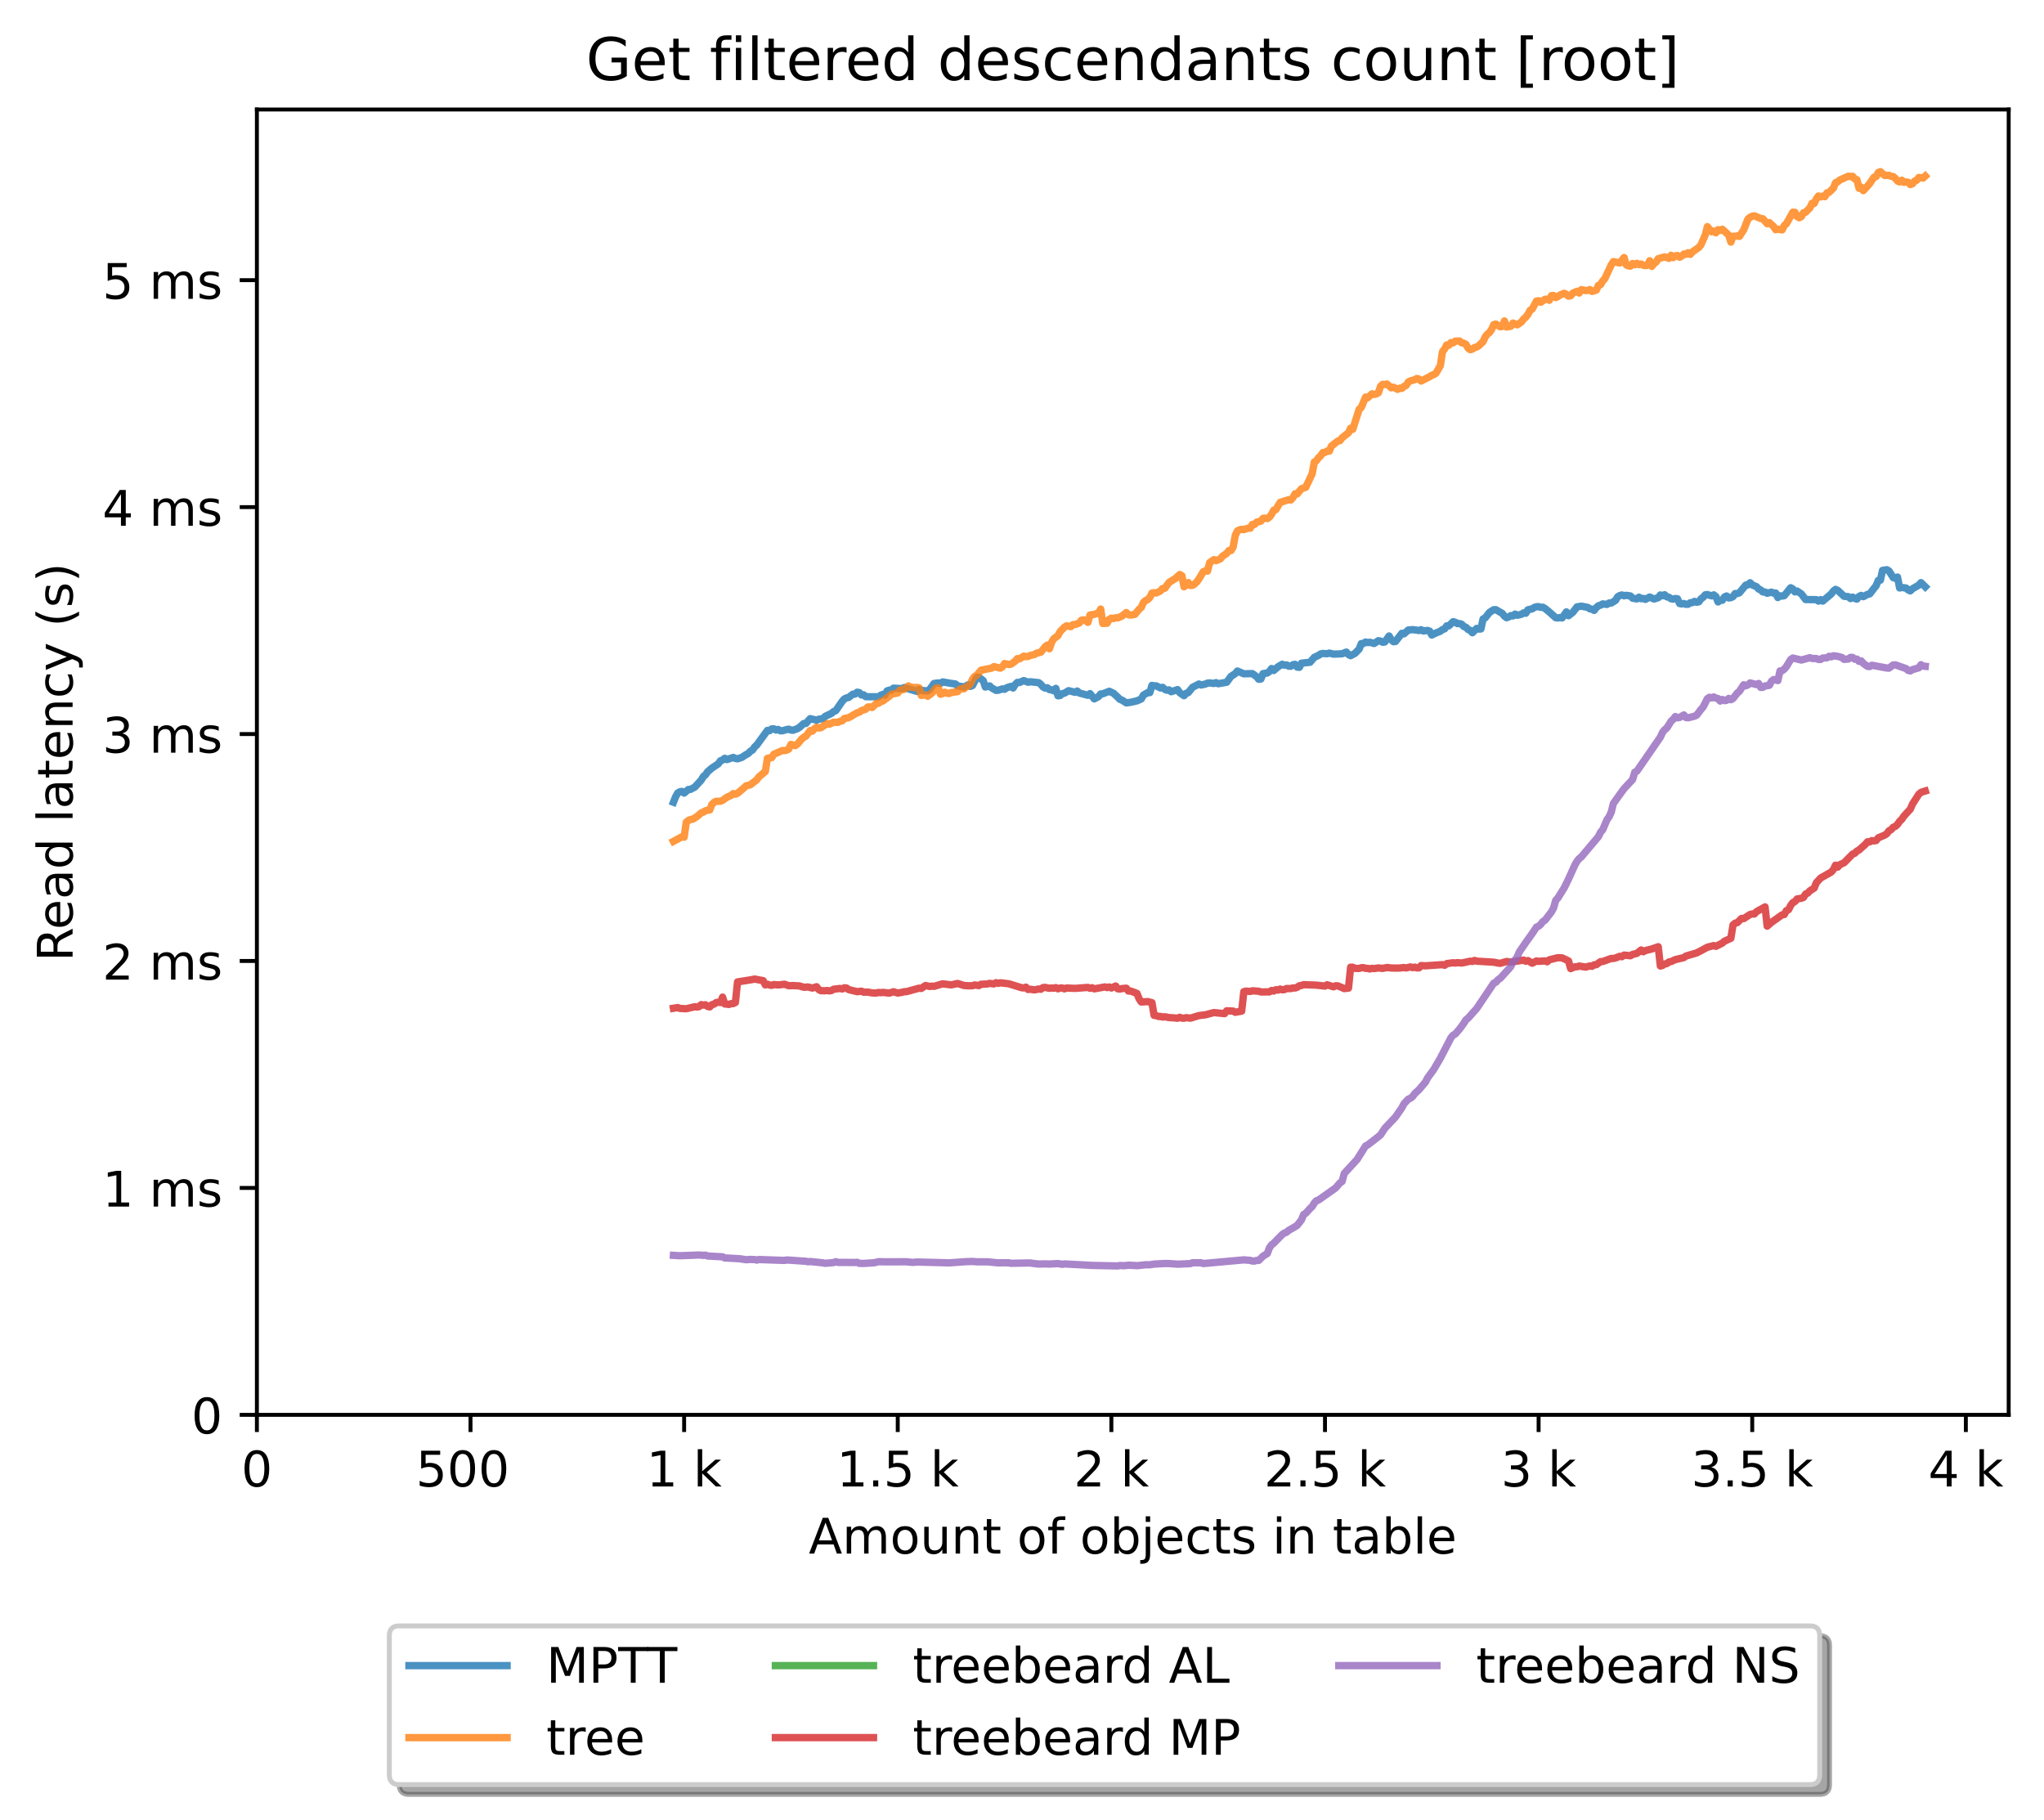 <?xml version="1.0" encoding="utf-8" standalone="no"?>
<!DOCTYPE svg PUBLIC "-//W3C//DTD SVG 1.1//EN"
  "http://www.w3.org/Graphics/SVG/1.1/DTD/svg11.dtd">
<!-- Created with matplotlib (https://matplotlib.org/) -->
<svg height="371.002pt" version="1.1" viewBox="0 0 416.689 371.002" width="416.689pt" xmlns="http://www.w3.org/2000/svg" xmlns:xlink="http://www.w3.org/1999/xlink">
 <defs>
  <style type="text/css">*{stroke-linecap:butt;stroke-linejoin:round;}</style>
 </defs>
 <g id="figure_1">
  <g id="patch_1">
   <path d="M 0 371.002 
L 416.689 371.002 
L 416.689 0 
L 0 0 
z
" style="fill:#ffffff;"/>
  </g>
  <g id="axes_1">
   <g id="patch_2">
    <path d="M 52.369 288.43 
L 409.489 288.43 
L 409.489 22.318 
L 52.369 22.318 
z
" style="fill:#ffffff;"/>
   </g>
   <g id="matplotlib.axis_1">
    <g id="xtick_1">
     <g id="line2d_1">
      <defs>
       <path d="M 0 0 
L 0 3.5 
" id="m8cc08264d5" style="stroke:#000000;stroke-width:0.8;"/>
      </defs>
      <g>
       <use style="stroke:#000000;stroke-width:0.8;" x="52.369" xlink:href="#m8cc08264d5" y="288.43"/>
      </g>
     </g>
     <g id="text_1">
      <!-- 0 -->
      <g transform="translate(49.188 303.029)scale(0.1 -0.1)">
       <defs>
        <path d="M 31.781 66.406 
Q 24.172 66.406 20.328 58.906 
Q 16.5 51.422 16.5 36.375 
Q 16.5 21.391 20.328 13.891 
Q 24.172 6.391 31.781 6.391 
Q 39.453 6.391 43.281 13.891 
Q 47.125 21.391 47.125 36.375 
Q 47.125 51.422 43.281 58.906 
Q 39.453 66.406 31.781 66.406 
z
M 31.781 74.219 
Q 44.047 74.219 50.516 64.516 
Q 56.984 54.828 56.984 36.375 
Q 56.984 17.969 50.516 8.266 
Q 44.047 -1.422 31.781 -1.422 
Q 19.531 -1.422 13.062 8.266 
Q 6.594 17.969 6.594 36.375 
Q 6.594 54.828 13.062 64.516 
Q 19.531 74.219 31.781 74.219 
z
" id="DejaVuSans-48"/>
       </defs>
       <use xlink:href="#DejaVuSans-48"/>
      </g>
     </g>
    </g>
    <g id="xtick_2">
     <g id="line2d_2">
      <g>
       <use style="stroke:#000000;stroke-width:0.8;" x="95.917" xlink:href="#m8cc08264d5" y="288.43"/>
      </g>
     </g>
     <g id="text_2">
      <!-- 500  -->
      <g transform="translate(84.785 303.029)scale(0.1 -0.1)">
       <defs>
        <path d="M 10.797 72.906 
L 49.516 72.906 
L 49.516 64.594 
L 19.828 64.594 
L 19.828 46.734 
Q 21.969 47.469 24.109 47.828 
Q 26.266 48.188 28.422 48.188 
Q 40.625 48.188 47.75 41.5 
Q 54.891 34.812 54.891 23.391 
Q 54.891 11.625 47.562 5.094 
Q 40.234 -1.422 26.906 -1.422 
Q 22.312 -1.422 17.547 -0.641 
Q 12.797 0.141 7.719 1.703 
L 7.719 11.625 
Q 12.109 9.234 16.797 8.062 
Q 21.484 6.891 26.703 6.891 
Q 35.156 6.891 40.078 11.328 
Q 45.016 15.766 45.016 23.391 
Q 45.016 31 40.078 35.438 
Q 35.156 39.891 26.703 39.891 
Q 22.75 39.891 18.812 39.016 
Q 14.891 38.141 10.797 36.281 
z
" id="DejaVuSans-53"/>
        <path id="DejaVuSans-32"/>
       </defs>
       <use xlink:href="#DejaVuSans-53"/>
       <use x="63.623" xlink:href="#DejaVuSans-48"/>
       <use x="127.246" xlink:href="#DejaVuSans-48"/>
       <use x="190.869" xlink:href="#DejaVuSans-32"/>
      </g>
     </g>
    </g>
    <g id="xtick_3">
     <g id="line2d_3">
      <g>
       <use style="stroke:#000000;stroke-width:0.8;" x="139.466" xlink:href="#m8cc08264d5" y="288.43"/>
      </g>
     </g>
     <g id="text_3">
      <!-- 1 k -->
      <g transform="translate(131.8 303.029)scale(0.1 -0.1)">
       <defs>
        <path d="M 12.406 8.297 
L 28.516 8.297 
L 28.516 63.922 
L 10.984 60.406 
L 10.984 69.391 
L 28.422 72.906 
L 38.281 72.906 
L 38.281 8.297 
L 54.391 8.297 
L 54.391 0 
L 12.406 0 
z
" id="DejaVuSans-49"/>
        <path d="M 9.078 75.984 
L 18.109 75.984 
L 18.109 31.109 
L 44.922 54.688 
L 56.391 54.688 
L 27.391 29.109 
L 57.625 0 
L 45.906 0 
L 18.109 26.703 
L 18.109 0 
L 9.078 0 
z
" id="DejaVuSans-107"/>
       </defs>
       <use xlink:href="#DejaVuSans-49"/>
       <use x="63.623" xlink:href="#DejaVuSans-32"/>
       <use x="95.41" xlink:href="#DejaVuSans-107"/>
      </g>
     </g>
    </g>
    <g id="xtick_4">
     <g id="line2d_4">
      <g>
       <use style="stroke:#000000;stroke-width:0.8;" x="183.014" xlink:href="#m8cc08264d5" y="288.43"/>
      </g>
     </g>
     <g id="text_4">
      <!-- 1.5 k -->
      <g transform="translate(170.579 303.029)scale(0.1 -0.1)">
       <defs>
        <path d="M 10.688 12.406 
L 21 12.406 
L 21 0 
L 10.688 0 
z
" id="DejaVuSans-46"/>
       </defs>
       <use xlink:href="#DejaVuSans-49"/>
       <use x="63.623" xlink:href="#DejaVuSans-46"/>
       <use x="95.41" xlink:href="#DejaVuSans-53"/>
       <use x="159.033" xlink:href="#DejaVuSans-32"/>
       <use x="190.82" xlink:href="#DejaVuSans-107"/>
      </g>
     </g>
    </g>
    <g id="xtick_5">
     <g id="line2d_5">
      <g>
       <use style="stroke:#000000;stroke-width:0.8;" x="226.563" xlink:href="#m8cc08264d5" y="288.43"/>
      </g>
     </g>
     <g id="text_5">
      <!-- 2 k -->
      <g transform="translate(218.897 303.029)scale(0.1 -0.1)">
       <defs>
        <path d="M 19.188 8.297 
L 53.609 8.297 
L 53.609 0 
L 7.328 0 
L 7.328 8.297 
Q 12.938 14.109 22.625 23.891 
Q 32.328 33.688 34.812 36.531 
Q 39.547 41.844 41.422 45.531 
Q 43.312 49.219 43.312 52.781 
Q 43.312 58.594 39.234 62.25 
Q 35.156 65.922 28.609 65.922 
Q 23.969 65.922 18.812 64.312 
Q 13.672 62.703 7.812 59.422 
L 7.812 69.391 
Q 13.766 71.781 18.938 73 
Q 24.125 74.219 28.422 74.219 
Q 39.75 74.219 46.484 68.547 
Q 53.219 62.891 53.219 53.422 
Q 53.219 48.922 51.531 44.891 
Q 49.859 40.875 45.406 35.406 
Q 44.188 33.984 37.641 27.219 
Q 31.109 20.453 19.188 8.297 
z
" id="DejaVuSans-50"/>
       </defs>
       <use xlink:href="#DejaVuSans-50"/>
       <use x="63.623" xlink:href="#DejaVuSans-32"/>
       <use x="95.41" xlink:href="#DejaVuSans-107"/>
      </g>
     </g>
    </g>
    <g id="xtick_6">
     <g id="line2d_6">
      <g>
       <use style="stroke:#000000;stroke-width:0.8;" x="270.112" xlink:href="#m8cc08264d5" y="288.43"/>
      </g>
     </g>
     <g id="text_6">
      <!-- 2.5 k -->
      <g transform="translate(257.676 303.029)scale(0.1 -0.1)">
       <use xlink:href="#DejaVuSans-50"/>
       <use x="63.623" xlink:href="#DejaVuSans-46"/>
       <use x="95.41" xlink:href="#DejaVuSans-53"/>
       <use x="159.033" xlink:href="#DejaVuSans-32"/>
       <use x="190.82" xlink:href="#DejaVuSans-107"/>
      </g>
     </g>
    </g>
    <g id="xtick_7">
     <g id="line2d_7">
      <g>
       <use style="stroke:#000000;stroke-width:0.8;" x="313.66" xlink:href="#m8cc08264d5" y="288.43"/>
      </g>
     </g>
     <g id="text_7">
      <!-- 3 k -->
      <g transform="translate(305.995 303.029)scale(0.1 -0.1)">
       <defs>
        <path d="M 40.578 39.312 
Q 47.656 37.797 51.625 33 
Q 55.609 28.219 55.609 21.188 
Q 55.609 10.406 48.188 4.484 
Q 40.766 -1.422 27.094 -1.422 
Q 22.516 -1.422 17.656 -0.516 
Q 12.797 0.391 7.625 2.203 
L 7.625 11.719 
Q 11.719 9.328 16.594 8.109 
Q 21.484 6.891 26.812 6.891 
Q 36.078 6.891 40.938 10.547 
Q 45.797 14.203 45.797 21.188 
Q 45.797 27.641 41.281 31.266 
Q 36.766 34.906 28.719 34.906 
L 20.219 34.906 
L 20.219 43.016 
L 29.109 43.016 
Q 36.375 43.016 40.234 45.922 
Q 44.094 48.828 44.094 54.297 
Q 44.094 59.906 40.109 62.906 
Q 36.141 65.922 28.719 65.922 
Q 24.656 65.922 20.016 65.031 
Q 15.375 64.156 9.812 62.312 
L 9.812 71.094 
Q 15.438 72.656 20.344 73.438 
Q 25.25 74.219 29.594 74.219 
Q 40.828 74.219 47.359 69.109 
Q 53.906 64.016 53.906 55.328 
Q 53.906 49.266 50.438 45.094 
Q 46.969 40.922 40.578 39.312 
z
" id="DejaVuSans-51"/>
       </defs>
       <use xlink:href="#DejaVuSans-51"/>
       <use x="63.623" xlink:href="#DejaVuSans-32"/>
       <use x="95.41" xlink:href="#DejaVuSans-107"/>
      </g>
     </g>
    </g>
    <g id="xtick_8">
     <g id="line2d_8">
      <g>
       <use style="stroke:#000000;stroke-width:0.8;" x="357.209" xlink:href="#m8cc08264d5" y="288.43"/>
      </g>
     </g>
     <g id="text_8">
      <!-- 3.5 k -->
      <g transform="translate(344.773 303.029)scale(0.1 -0.1)">
       <use xlink:href="#DejaVuSans-51"/>
       <use x="63.623" xlink:href="#DejaVuSans-46"/>
       <use x="95.41" xlink:href="#DejaVuSans-53"/>
       <use x="159.033" xlink:href="#DejaVuSans-32"/>
       <use x="190.82" xlink:href="#DejaVuSans-107"/>
      </g>
     </g>
    </g>
    <g id="xtick_9">
     <g id="line2d_9">
      <g>
       <use style="stroke:#000000;stroke-width:0.8;" x="400.757" xlink:href="#m8cc08264d5" y="288.43"/>
      </g>
     </g>
     <g id="text_9">
      <!-- 4 k -->
      <g transform="translate(393.092 303.029)scale(0.1 -0.1)">
       <defs>
        <path d="M 37.797 64.312 
L 12.891 25.391 
L 37.797 25.391 
z
M 35.203 72.906 
L 47.609 72.906 
L 47.609 25.391 
L 58.016 25.391 
L 58.016 17.188 
L 47.609 17.188 
L 47.609 0 
L 37.797 0 
L 37.797 17.188 
L 4.891 17.188 
L 4.891 26.703 
z
" id="DejaVuSans-52"/>
       </defs>
       <use xlink:href="#DejaVuSans-52"/>
       <use x="63.623" xlink:href="#DejaVuSans-32"/>
       <use x="95.41" xlink:href="#DejaVuSans-107"/>
      </g>
     </g>
    </g>
    <g id="text_10">
     <!-- Amount of objects in table -->
     <g transform="translate(164.87 316.707)scale(0.1 -0.1)">
      <defs>
       <path d="M 34.188 63.188 
L 20.797 26.906 
L 47.609 26.906 
z
M 28.609 72.906 
L 39.797 72.906 
L 67.578 0 
L 57.328 0 
L 50.688 18.703 
L 17.828 18.703 
L 11.188 0 
L 0.781 0 
z
" id="DejaVuSans-65"/>
       <path d="M 52 44.188 
Q 55.375 50.25 60.062 53.125 
Q 64.75 56 71.094 56 
Q 79.641 56 84.281 50.016 
Q 88.922 44.047 88.922 33.016 
L 88.922 0 
L 79.891 0 
L 79.891 32.719 
Q 79.891 40.578 77.094 44.375 
Q 74.312 48.188 68.609 48.188 
Q 61.625 48.188 57.562 43.547 
Q 53.516 38.922 53.516 30.906 
L 53.516 0 
L 44.484 0 
L 44.484 32.719 
Q 44.484 40.625 41.703 44.406 
Q 38.922 48.188 33.109 48.188 
Q 26.219 48.188 22.156 43.531 
Q 18.109 38.875 18.109 30.906 
L 18.109 0 
L 9.078 0 
L 9.078 54.688 
L 18.109 54.688 
L 18.109 46.188 
Q 21.188 51.219 25.484 53.609 
Q 29.781 56 35.688 56 
Q 41.656 56 45.828 52.969 
Q 50 49.953 52 44.188 
z
" id="DejaVuSans-109"/>
       <path d="M 30.609 48.391 
Q 23.391 48.391 19.188 42.75 
Q 14.984 37.109 14.984 27.297 
Q 14.984 17.484 19.156 11.844 
Q 23.344 6.203 30.609 6.203 
Q 37.797 6.203 41.984 11.859 
Q 46.188 17.531 46.188 27.297 
Q 46.188 37.016 41.984 42.703 
Q 37.797 48.391 30.609 48.391 
z
M 30.609 56 
Q 42.328 56 49.016 48.375 
Q 55.719 40.766 55.719 27.297 
Q 55.719 13.875 49.016 6.219 
Q 42.328 -1.422 30.609 -1.422 
Q 18.844 -1.422 12.172 6.219 
Q 5.516 13.875 5.516 27.297 
Q 5.516 40.766 12.172 48.375 
Q 18.844 56 30.609 56 
z
" id="DejaVuSans-111"/>
       <path d="M 8.5 21.578 
L 8.5 54.688 
L 17.484 54.688 
L 17.484 21.922 
Q 17.484 14.156 20.5 10.266 
Q 23.531 6.391 29.594 6.391 
Q 36.859 6.391 41.078 11.031 
Q 45.312 15.672 45.312 23.688 
L 45.312 54.688 
L 54.297 54.688 
L 54.297 0 
L 45.312 0 
L 45.312 8.406 
Q 42.047 3.422 37.719 1 
Q 33.406 -1.422 27.688 -1.422 
Q 18.266 -1.422 13.375 4.438 
Q 8.5 10.297 8.5 21.578 
z
M 31.109 56 
z
" id="DejaVuSans-117"/>
       <path d="M 54.891 33.016 
L 54.891 0 
L 45.906 0 
L 45.906 32.719 
Q 45.906 40.484 42.875 44.328 
Q 39.844 48.188 33.797 48.188 
Q 26.516 48.188 22.312 43.547 
Q 18.109 38.922 18.109 30.906 
L 18.109 0 
L 9.078 0 
L 9.078 54.688 
L 18.109 54.688 
L 18.109 46.188 
Q 21.344 51.125 25.703 53.562 
Q 30.078 56 35.797 56 
Q 45.219 56 50.047 50.172 
Q 54.891 44.344 54.891 33.016 
z
" id="DejaVuSans-110"/>
       <path d="M 18.312 70.219 
L 18.312 54.688 
L 36.812 54.688 
L 36.812 47.703 
L 18.312 47.703 
L 18.312 18.016 
Q 18.312 11.328 20.141 9.422 
Q 21.969 7.516 27.594 7.516 
L 36.812 7.516 
L 36.812 0 
L 27.594 0 
Q 17.188 0 13.234 3.875 
Q 9.281 7.766 9.281 18.016 
L 9.281 47.703 
L 2.688 47.703 
L 2.688 54.688 
L 9.281 54.688 
L 9.281 70.219 
z
" id="DejaVuSans-116"/>
       <path d="M 37.109 75.984 
L 37.109 68.5 
L 28.516 68.5 
Q 23.688 68.5 21.797 66.547 
Q 19.922 64.594 19.922 59.516 
L 19.922 54.688 
L 34.719 54.688 
L 34.719 47.703 
L 19.922 47.703 
L 19.922 0 
L 10.891 0 
L 10.891 47.703 
L 2.297 47.703 
L 2.297 54.688 
L 10.891 54.688 
L 10.891 58.5 
Q 10.891 67.625 15.141 71.797 
Q 19.391 75.984 28.609 75.984 
z
" id="DejaVuSans-102"/>
       <path d="M 48.688 27.297 
Q 48.688 37.203 44.609 42.844 
Q 40.531 48.484 33.406 48.484 
Q 26.266 48.484 22.188 42.844 
Q 18.109 37.203 18.109 27.297 
Q 18.109 17.391 22.188 11.75 
Q 26.266 6.109 33.406 6.109 
Q 40.531 6.109 44.609 11.75 
Q 48.688 17.391 48.688 27.297 
z
M 18.109 46.391 
Q 20.953 51.266 25.266 53.625 
Q 29.594 56 35.594 56 
Q 45.562 56 51.781 48.094 
Q 58.016 40.188 58.016 27.297 
Q 58.016 14.406 51.781 6.484 
Q 45.562 -1.422 35.594 -1.422 
Q 29.594 -1.422 25.266 0.953 
Q 20.953 3.328 18.109 8.203 
L 18.109 0 
L 9.078 0 
L 9.078 75.984 
L 18.109 75.984 
z
" id="DejaVuSans-98"/>
       <path d="M 9.422 54.688 
L 18.406 54.688 
L 18.406 -0.984 
Q 18.406 -11.422 14.422 -16.109 
Q 10.453 -20.797 1.609 -20.797 
L -1.812 -20.797 
L -1.812 -13.188 
L 0.594 -13.188 
Q 5.719 -13.188 7.562 -10.812 
Q 9.422 -8.453 9.422 -0.984 
z
M 9.422 75.984 
L 18.406 75.984 
L 18.406 64.594 
L 9.422 64.594 
z
" id="DejaVuSans-106"/>
       <path d="M 56.203 29.594 
L 56.203 25.203 
L 14.891 25.203 
Q 15.484 15.922 20.484 11.062 
Q 25.484 6.203 34.422 6.203 
Q 39.594 6.203 44.453 7.469 
Q 49.312 8.734 54.109 11.281 
L 54.109 2.781 
Q 49.266 0.734 44.188 -0.344 
Q 39.109 -1.422 33.891 -1.422 
Q 20.797 -1.422 13.156 6.188 
Q 5.516 13.812 5.516 26.812 
Q 5.516 40.234 12.766 48.109 
Q 20.016 56 32.328 56 
Q 43.359 56 49.781 48.891 
Q 56.203 41.797 56.203 29.594 
z
M 47.219 32.234 
Q 47.125 39.594 43.094 43.984 
Q 39.062 48.391 32.422 48.391 
Q 24.906 48.391 20.391 44.141 
Q 15.875 39.891 15.188 32.172 
z
" id="DejaVuSans-101"/>
       <path d="M 48.781 52.594 
L 48.781 44.188 
Q 44.969 46.297 41.141 47.344 
Q 37.312 48.391 33.406 48.391 
Q 24.656 48.391 19.812 42.844 
Q 14.984 37.312 14.984 27.297 
Q 14.984 17.281 19.812 11.734 
Q 24.656 6.203 33.406 6.203 
Q 37.312 6.203 41.141 7.25 
Q 44.969 8.297 48.781 10.406 
L 48.781 2.094 
Q 45.016 0.344 40.984 -0.531 
Q 36.969 -1.422 32.422 -1.422 
Q 20.062 -1.422 12.781 6.344 
Q 5.516 14.109 5.516 27.297 
Q 5.516 40.672 12.859 48.328 
Q 20.219 56 33.016 56 
Q 37.156 56 41.109 55.141 
Q 45.062 54.297 48.781 52.594 
z
" id="DejaVuSans-99"/>
       <path d="M 44.281 53.078 
L 44.281 44.578 
Q 40.484 46.531 36.375 47.5 
Q 32.281 48.484 27.875 48.484 
Q 21.188 48.484 17.844 46.438 
Q 14.5 44.391 14.5 40.281 
Q 14.5 37.156 16.891 35.375 
Q 19.281 33.594 26.516 31.984 
L 29.594 31.297 
Q 39.156 29.25 43.188 25.516 
Q 47.219 21.781 47.219 15.094 
Q 47.219 7.469 41.188 3.016 
Q 35.156 -1.422 24.609 -1.422 
Q 20.219 -1.422 15.453 -0.562 
Q 10.688 0.297 5.422 2 
L 5.422 11.281 
Q 10.406 8.688 15.234 7.391 
Q 20.062 6.109 24.812 6.109 
Q 31.156 6.109 34.562 8.281 
Q 37.984 10.453 37.984 14.406 
Q 37.984 18.062 35.516 20.016 
Q 33.062 21.969 24.703 23.781 
L 21.578 24.516 
Q 13.234 26.266 9.516 29.906 
Q 5.812 33.547 5.812 39.891 
Q 5.812 47.609 11.281 51.797 
Q 16.75 56 26.812 56 
Q 31.781 56 36.172 55.266 
Q 40.578 54.547 44.281 53.078 
z
" id="DejaVuSans-115"/>
       <path d="M 9.422 54.688 
L 18.406 54.688 
L 18.406 0 
L 9.422 0 
z
M 9.422 75.984 
L 18.406 75.984 
L 18.406 64.594 
L 9.422 64.594 
z
" id="DejaVuSans-105"/>
       <path d="M 34.281 27.484 
Q 23.391 27.484 19.188 25 
Q 14.984 22.516 14.984 16.5 
Q 14.984 11.719 18.141 8.906 
Q 21.297 6.109 26.703 6.109 
Q 34.188 6.109 38.703 11.406 
Q 43.219 16.703 43.219 25.484 
L 43.219 27.484 
z
M 52.203 31.203 
L 52.203 0 
L 43.219 0 
L 43.219 8.297 
Q 40.141 3.328 35.547 0.953 
Q 30.953 -1.422 24.312 -1.422 
Q 15.922 -1.422 10.953 3.297 
Q 6 8.016 6 15.922 
Q 6 25.141 12.172 29.828 
Q 18.359 34.516 30.609 34.516 
L 43.219 34.516 
L 43.219 35.406 
Q 43.219 41.609 39.141 45 
Q 35.062 48.391 27.688 48.391 
Q 23 48.391 18.547 47.266 
Q 14.109 46.141 10.016 43.891 
L 10.016 52.203 
Q 14.938 54.109 19.578 55.047 
Q 24.219 56 28.609 56 
Q 40.484 56 46.344 49.844 
Q 52.203 43.703 52.203 31.203 
z
" id="DejaVuSans-97"/>
       <path d="M 9.422 75.984 
L 18.406 75.984 
L 18.406 0 
L 9.422 0 
z
" id="DejaVuSans-108"/>
      </defs>
      <use xlink:href="#DejaVuSans-65"/>
      <use x="68.408" xlink:href="#DejaVuSans-109"/>
      <use x="165.82" xlink:href="#DejaVuSans-111"/>
      <use x="227.002" xlink:href="#DejaVuSans-117"/>
      <use x="290.381" xlink:href="#DejaVuSans-110"/>
      <use x="353.76" xlink:href="#DejaVuSans-116"/>
      <use x="392.969" xlink:href="#DejaVuSans-32"/>
      <use x="424.756" xlink:href="#DejaVuSans-111"/>
      <use x="485.938" xlink:href="#DejaVuSans-102"/>
      <use x="521.143" xlink:href="#DejaVuSans-32"/>
      <use x="552.93" xlink:href="#DejaVuSans-111"/>
      <use x="614.111" xlink:href="#DejaVuSans-98"/>
      <use x="677.588" xlink:href="#DejaVuSans-106"/>
      <use x="705.371" xlink:href="#DejaVuSans-101"/>
      <use x="766.895" xlink:href="#DejaVuSans-99"/>
      <use x="821.875" xlink:href="#DejaVuSans-116"/>
      <use x="861.084" xlink:href="#DejaVuSans-115"/>
      <use x="913.184" xlink:href="#DejaVuSans-32"/>
      <use x="944.971" xlink:href="#DejaVuSans-105"/>
      <use x="972.754" xlink:href="#DejaVuSans-110"/>
      <use x="1036.133" xlink:href="#DejaVuSans-32"/>
      <use x="1067.92" xlink:href="#DejaVuSans-116"/>
      <use x="1107.129" xlink:href="#DejaVuSans-97"/>
      <use x="1168.408" xlink:href="#DejaVuSans-98"/>
      <use x="1231.885" xlink:href="#DejaVuSans-108"/>
      <use x="1259.668" xlink:href="#DejaVuSans-101"/>
     </g>
    </g>
   </g>
   <g id="matplotlib.axis_2">
    <g id="ytick_1">
     <g id="line2d_10">
      <defs>
       <path d="M 0 0 
L -3.5 0 
" id="m495e0fc753" style="stroke:#000000;stroke-width:0.8;"/>
      </defs>
      <g>
       <use style="stroke:#000000;stroke-width:0.8;" x="52.369" xlink:href="#m495e0fc753" y="288.43"/>
      </g>
     </g>
     <g id="text_11">
      <!-- 0 -->
      <g transform="translate(39.006 292.229)scale(0.1 -0.1)">
       <use xlink:href="#DejaVuSans-48"/>
      </g>
     </g>
    </g>
    <g id="ytick_2">
     <g id="line2d_11">
      <g>
       <use style="stroke:#000000;stroke-width:0.8;" x="52.369" xlink:href="#m495e0fc753" y="242.167"/>
      </g>
     </g>
     <g id="text_12">
      <!-- 1 ms -->
      <g transform="translate(20.878 245.966)scale(0.1 -0.1)">
       <use xlink:href="#DejaVuSans-49"/>
       <use x="63.623" xlink:href="#DejaVuSans-32"/>
       <use x="95.41" xlink:href="#DejaVuSans-109"/>
       <use x="192.822" xlink:href="#DejaVuSans-115"/>
      </g>
     </g>
    </g>
    <g id="ytick_3">
     <g id="line2d_12">
      <g>
       <use style="stroke:#000000;stroke-width:0.8;" x="52.369" xlink:href="#m495e0fc753" y="195.904"/>
      </g>
     </g>
     <g id="text_13">
      <!-- 2 ms -->
      <g transform="translate(20.878 199.703)scale(0.1 -0.1)">
       <use xlink:href="#DejaVuSans-50"/>
       <use x="63.623" xlink:href="#DejaVuSans-32"/>
       <use x="95.41" xlink:href="#DejaVuSans-109"/>
       <use x="192.822" xlink:href="#DejaVuSans-115"/>
      </g>
     </g>
    </g>
    <g id="ytick_4">
     <g id="line2d_13">
      <g>
       <use style="stroke:#000000;stroke-width:0.8;" x="52.369" xlink:href="#m495e0fc753" y="149.641"/>
      </g>
     </g>
     <g id="text_14">
      <!-- 3 ms -->
      <g transform="translate(20.878 153.44)scale(0.1 -0.1)">
       <use xlink:href="#DejaVuSans-51"/>
       <use x="63.623" xlink:href="#DejaVuSans-32"/>
       <use x="95.41" xlink:href="#DejaVuSans-109"/>
       <use x="192.822" xlink:href="#DejaVuSans-115"/>
      </g>
     </g>
    </g>
    <g id="ytick_5">
     <g id="line2d_14">
      <g>
       <use style="stroke:#000000;stroke-width:0.8;" x="52.369" xlink:href="#m495e0fc753" y="103.378"/>
      </g>
     </g>
     <g id="text_15">
      <!-- 4 ms -->
      <g transform="translate(20.878 107.178)scale(0.1 -0.1)">
       <use xlink:href="#DejaVuSans-52"/>
       <use x="63.623" xlink:href="#DejaVuSans-32"/>
       <use x="95.41" xlink:href="#DejaVuSans-109"/>
       <use x="192.822" xlink:href="#DejaVuSans-115"/>
      </g>
     </g>
    </g>
    <g id="ytick_6">
     <g id="line2d_15">
      <g>
       <use style="stroke:#000000;stroke-width:0.8;" x="52.369" xlink:href="#m495e0fc753" y="57.115"/>
      </g>
     </g>
     <g id="text_16">
      <!-- 5 ms -->
      <g transform="translate(20.878 60.915)scale(0.1 -0.1)">
       <use xlink:href="#DejaVuSans-53"/>
       <use x="63.623" xlink:href="#DejaVuSans-32"/>
       <use x="95.41" xlink:href="#DejaVuSans-109"/>
       <use x="192.822" xlink:href="#DejaVuSans-115"/>
      </g>
     </g>
    </g>
    <g id="text_17">
     <!-- Read latency (s) -->
     <g transform="translate(14.798 195.99)rotate(-90)scale(0.1 -0.1)">
      <defs>
       <path d="M 44.391 34.188 
Q 47.562 33.109 50.562 29.594 
Q 53.562 26.078 56.594 19.922 
L 66.609 0 
L 56 0 
L 46.688 18.703 
Q 43.062 26.031 39.672 28.422 
Q 36.281 30.812 30.422 30.812 
L 19.672 30.812 
L 19.672 0 
L 9.812 0 
L 9.812 72.906 
L 32.078 72.906 
Q 44.578 72.906 50.734 67.672 
Q 56.891 62.453 56.891 51.906 
Q 56.891 45.016 53.688 40.469 
Q 50.484 35.938 44.391 34.188 
z
M 19.672 64.797 
L 19.672 38.922 
L 32.078 38.922 
Q 39.203 38.922 42.844 42.219 
Q 46.484 45.516 46.484 51.906 
Q 46.484 58.297 42.844 61.547 
Q 39.203 64.797 32.078 64.797 
z
" id="DejaVuSans-82"/>
       <path d="M 45.406 46.391 
L 45.406 75.984 
L 54.391 75.984 
L 54.391 0 
L 45.406 0 
L 45.406 8.203 
Q 42.578 3.328 38.25 0.953 
Q 33.938 -1.422 27.875 -1.422 
Q 17.969 -1.422 11.734 6.484 
Q 5.516 14.406 5.516 27.297 
Q 5.516 40.188 11.734 48.094 
Q 17.969 56 27.875 56 
Q 33.938 56 38.25 53.625 
Q 42.578 51.266 45.406 46.391 
z
M 14.797 27.297 
Q 14.797 17.391 18.875 11.75 
Q 22.953 6.109 30.078 6.109 
Q 37.203 6.109 41.297 11.75 
Q 45.406 17.391 45.406 27.297 
Q 45.406 37.203 41.297 42.844 
Q 37.203 48.484 30.078 48.484 
Q 22.953 48.484 18.875 42.844 
Q 14.797 37.203 14.797 27.297 
z
" id="DejaVuSans-100"/>
       <path d="M 32.172 -5.078 
Q 28.375 -14.844 24.75 -17.812 
Q 21.141 -20.797 15.094 -20.797 
L 7.906 -20.797 
L 7.906 -13.281 
L 13.188 -13.281 
Q 16.891 -13.281 18.938 -11.516 
Q 21 -9.766 23.484 -3.219 
L 25.094 0.875 
L 2.984 54.688 
L 12.5 54.688 
L 29.594 11.922 
L 46.688 54.688 
L 56.203 54.688 
z
" id="DejaVuSans-121"/>
       <path d="M 31 75.875 
Q 24.469 64.656 21.281 53.656 
Q 18.109 42.672 18.109 31.391 
Q 18.109 20.125 21.312 9.062 
Q 24.516 -2 31 -13.188 
L 23.188 -13.188 
Q 15.875 -1.703 12.234 9.375 
Q 8.594 20.453 8.594 31.391 
Q 8.594 42.281 12.203 53.312 
Q 15.828 64.359 23.188 75.875 
z
" id="DejaVuSans-40"/>
       <path d="M 8.016 75.875 
L 15.828 75.875 
Q 23.141 64.359 26.781 53.312 
Q 30.422 42.281 30.422 31.391 
Q 30.422 20.453 26.781 9.375 
Q 23.141 -1.703 15.828 -13.188 
L 8.016 -13.188 
Q 14.5 -2 17.703 9.062 
Q 20.906 20.125 20.906 31.391 
Q 20.906 42.672 17.703 53.656 
Q 14.5 64.656 8.016 75.875 
z
" id="DejaVuSans-41"/>
      </defs>
      <use xlink:href="#DejaVuSans-82"/>
      <use x="64.982" xlink:href="#DejaVuSans-101"/>
      <use x="126.506" xlink:href="#DejaVuSans-97"/>
      <use x="187.785" xlink:href="#DejaVuSans-100"/>
      <use x="251.262" xlink:href="#DejaVuSans-32"/>
      <use x="283.049" xlink:href="#DejaVuSans-108"/>
      <use x="310.832" xlink:href="#DejaVuSans-97"/>
      <use x="372.111" xlink:href="#DejaVuSans-116"/>
      <use x="411.32" xlink:href="#DejaVuSans-101"/>
      <use x="472.844" xlink:href="#DejaVuSans-110"/>
      <use x="536.223" xlink:href="#DejaVuSans-99"/>
      <use x="591.203" xlink:href="#DejaVuSans-121"/>
      <use x="650.383" xlink:href="#DejaVuSans-32"/>
      <use x="682.17" xlink:href="#DejaVuSans-40"/>
      <use x="721.184" xlink:href="#DejaVuSans-115"/>
      <use x="773.283" xlink:href="#DejaVuSans-41"/>
     </g>
    </g>
   </g>
   <g id="line2d_16">
    <path clip-path="url(#p590b16898f)" d="M 137.288 163.546 
L 137.724 162.436 
L 138.159 161.662 
L 138.595 161.406 
L 139.03 161.335 
L 139.466 161.671 
L 140.337 160.942 
L 140.772 160.918 
L 141.643 160.453 
L 142.95 159.029 
L 143.385 158.308 
L 143.821 157.948 
L 144.256 157.325 
L 145.127 156.578 
L 146.434 155.708 
L 146.869 155.085 
L 147.305 154.944 
L 147.74 154.584 
L 148.176 154.845 
L 149.482 154.407 
L 149.918 154.618 
L 150.353 154.686 
L 151.224 154.402 
L 152.095 153.832 
L 152.53 153.606 
L 152.966 153.153 
L 153.401 152.908 
L 153.837 152.278 
L 154.272 151.884 
L 156.45 148.901 
L 156.885 148.953 
L 157.321 148.597 
L 157.756 148.574 
L 158.192 148.826 
L 158.627 148.704 
L 159.063 148.965 
L 159.498 148.969 
L 160.369 148.726 
L 160.805 148.645 
L 161.24 148.831 
L 161.676 148.863 
L 162.547 148.543 
L 162.982 148.283 
L 163.853 147.49 
L 164.289 147.484 
L 165.16 146.503 
L 166.031 146.706 
L 166.466 146.821 
L 166.901 146.617 
L 167.772 146.502 
L 168.208 146.042 
L 169.514 145.42 
L 169.95 145.056 
L 170.385 144.869 
L 171.692 142.975 
L 172.127 142.491 
L 172.563 142.273 
L 172.998 142.182 
L 173.869 141.512 
L 174.305 141.493 
L 174.74 141.112 
L 175.176 141.189 
L 175.611 141.673 
L 176.047 141.639 
L 176.482 142.026 
L 179.095 142.045 
L 179.531 141.733 
L 179.966 141.56 
L 180.402 141.707 
L 180.837 140.85 
L 181.273 140.69 
L 181.708 140.665 
L 182.143 140.288 
L 183.885 140.381 
L 184.321 140.163 
L 186.934 140.952 
L 187.369 140.544 
L 187.805 140.739 
L 189.111 140.86 
L 189.547 140.511 
L 190.418 139.332 
L 191.289 139.222 
L 191.724 139.324 
L 192.16 139.015 
L 193.902 139.316 
L 194.773 139.437 
L 195.208 139.812 
L 196.514 140.043 
L 197.385 139.603 
L 197.821 139.924 
L 198.256 139.741 
L 199.127 138.089 
L 199.563 138.074 
L 200.434 138.752 
L 200.869 140.055 
L 201.74 139.826 
L 202.176 140.239 
L 203.047 140.735 
L 203.482 140.715 
L 204.353 140.434 
L 204.789 140.52 
L 205.224 140.204 
L 206.095 139.925 
L 206.531 140.255 
L 206.966 139.536 
L 207.402 139.113 
L 207.837 139.132 
L 208.708 138.74 
L 209.579 139.077 
L 210.015 138.978 
L 211.756 139.171 
L 212.192 139.513 
L 212.627 140.041 
L 213.063 140.275 
L 213.498 140.198 
L 213.934 140.58 
L 214.369 140.614 
L 214.805 140.823 
L 215.24 140.334 
L 215.676 141.843 
L 216.111 141.789 
L 216.547 141.411 
L 216.982 141.318 
L 217.853 140.8 
L 219.16 141.134 
L 219.595 140.869 
L 220.031 141.274 
L 221.773 141.738 
L 222.208 141.397 
L 223.079 142.471 
L 223.95 142 
L 224.386 141.465 
L 224.821 141.434 
L 226.128 140.921 
L 226.998 141.323 
L 227.869 142.127 
L 228.305 142.568 
L 228.74 142.733 
L 229.611 143.287 
L 230.482 143.17 
L 231.789 142.873 
L 232.66 142.485 
L 233.095 141.711 
L 233.966 141.193 
L 234.402 141.194 
L 234.837 139.722 
L 235.273 139.825 
L 235.708 139.814 
L 236.579 140.251 
L 237.015 140.122 
L 237.45 140.535 
L 237.886 140.706 
L 238.321 140.641 
L 238.757 141.011 
L 240.063 140.584 
L 240.499 141.211 
L 241.37 141.82 
L 241.805 141.341 
L 242.24 141.185 
L 243.111 140.112 
L 244.418 139.445 
L 244.853 139.643 
L 245.724 139.45 
L 246.16 139.261 
L 246.595 139.216 
L 247.466 139.331 
L 247.902 139.163 
L 248.337 139.386 
L 250.079 139.075 
L 250.95 137.886 
L 251.821 137.319 
L 252.257 136.796 
L 253.563 137.357 
L 255.305 137.319 
L 256.176 137.943 
L 256.612 138.477 
L 257.047 138.419 
L 257.482 137.323 
L 258.353 137.192 
L 258.789 136.872 
L 259.224 136.287 
L 259.66 136.679 
L 260.531 135.927 
L 261.402 135.408 
L 261.837 135.595 
L 262.273 135.548 
L 262.708 135.799 
L 263.144 135.819 
L 263.579 135.505 
L 264.015 135.43 
L 264.45 135.998 
L 264.886 136.037 
L 265.321 135.191 
L 267.063 135.008 
L 267.934 133.999 
L 268.805 133.602 
L 269.241 133.3 
L 269.676 133.214 
L 270.547 133.274 
L 270.983 133.135 
L 271.854 133.345 
L 272.724 133.316 
L 273.595 133.276 
L 274.466 132.934 
L 274.902 133.438 
L 275.337 133.662 
L 276.208 133.206 
L 277.079 132.321 
L 277.515 131.198 
L 277.95 131.176 
L 278.386 130.885 
L 278.821 130.997 
L 279.257 130.93 
L 280.128 131.178 
L 280.999 130.606 
L 281.434 130.689 
L 281.87 130.928 
L 282.305 130.87 
L 283.176 129.651 
L 283.612 130.403 
L 284.047 130.806 
L 284.483 130.772 
L 285.789 129.105 
L 286.225 129.206 
L 287.096 128.433 
L 287.966 128.354 
L 288.837 128.461 
L 289.273 128.538 
L 289.708 128.368 
L 290.144 128.629 
L 291.015 128.518 
L 291.45 128.658 
L 291.886 129.456 
L 292.757 129.033 
L 293.628 128.676 
L 294.063 128.345 
L 294.499 128.196 
L 294.934 127.585 
L 295.37 127.579 
L 296.241 126.731 
L 296.676 126.856 
L 297.112 127.122 
L 297.547 127.121 
L 297.983 127.26 
L 298.418 127.72 
L 298.854 127.879 
L 299.289 128.332 
L 299.725 128.501 
L 300.16 128.99 
L 301.031 128.106 
L 301.467 128.244 
L 301.902 128.213 
L 302.338 126.178 
L 302.773 125.96 
L 303.644 124.843 
L 304.515 124.295 
L 304.95 124.292 
L 306.257 125.048 
L 306.692 125.595 
L 307.128 125.924 
L 307.563 125.77 
L 307.999 125.493 
L 308.434 125.558 
L 308.87 125.183 
L 309.305 125.427 
L 310.176 125.216 
L 310.612 124.935 
L 311.047 125.016 
L 311.483 124.308 
L 312.354 124.116 
L 312.789 123.83 
L 313.225 123.685 
L 313.66 123.671 
L 314.096 123.815 
L 314.531 123.782 
L 314.967 124.043 
L 315.838 124.755 
L 317.144 125.918 
L 317.58 125.99 
L 318.015 125.889 
L 318.45 125.972 
L 319.321 124.743 
L 319.757 125.52 
L 320.628 124.832 
L 321.499 123.708 
L 322.37 123.572 
L 323.676 123.822 
L 324.112 124.114 
L 324.547 124.185 
L 324.983 124.434 
L 325.418 123.866 
L 325.854 123.49 
L 326.289 123.369 
L 326.725 123.112 
L 327.596 123.22 
L 328.031 122.925 
L 328.467 122.934 
L 329.338 122.397 
L 329.773 121.671 
L 330.209 121.397 
L 330.644 121.291 
L 331.08 121.456 
L 331.515 121.36 
L 332.386 121.498 
L 332.822 121.95 
L 333.692 122.092 
L 334.128 121.739 
L 334.563 122.05 
L 334.999 121.994 
L 335.434 122.187 
L 336.305 121.71 
L 337.176 122.113 
L 338.047 121.84 
L 338.483 121.286 
L 338.918 121.456 
L 339.354 121.243 
L 339.789 121.663 
L 340.225 121.754 
L 340.66 122.061 
L 341.096 122.134 
L 341.531 122.012 
L 341.967 122.064 
L 342.402 123.032 
L 342.838 123.119 
L 343.273 123.032 
L 343.709 123.199 
L 344.144 123.174 
L 344.58 122.872 
L 345.015 122.844 
L 345.451 122.597 
L 345.886 122.77 
L 346.322 122.681 
L 346.757 122.081 
L 347.193 121.768 
L 347.628 121.264 
L 348.063 121.203 
L 348.934 121.47 
L 349.37 121.269 
L 349.805 121.615 
L 350.241 122.708 
L 350.676 122.399 
L 351.112 122.367 
L 351.547 121.703 
L 351.983 121.5 
L 352.418 121.89 
L 352.854 121.841 
L 353.289 121.618 
L 353.725 121.004 
L 354.16 121.009 
L 354.596 120.843 
L 355.902 119.268 
L 356.338 119.225 
L 356.773 118.796 
L 357.209 119.238 
L 358.08 119.602 
L 358.515 120.079 
L 358.951 120.278 
L 359.386 120.679 
L 359.822 120.682 
L 360.257 120.941 
L 361.128 120.711 
L 361.564 120.916 
L 361.999 120.897 
L 362.435 121.815 
L 362.87 121.464 
L 363.305 121.516 
L 363.741 121.43 
L 365.047 119.818 
L 365.483 120.053 
L 365.918 120.662 
L 366.354 120.489 
L 367.225 121.076 
L 368.096 122.22 
L 370.273 122.243 
L 370.709 122.54 
L 371.144 122.243 
L 371.58 122.538 
L 373.322 121.069 
L 373.757 120.495 
L 374.193 120.153 
L 374.628 120.342 
L 375.935 121.557 
L 376.806 121.63 
L 377.241 122.021 
L 377.677 121.729 
L 378.112 121.999 
L 378.547 122.133 
L 378.983 121.587 
L 379.418 121.38 
L 379.854 121.635 
L 380.725 121.161 
L 381.16 121.07 
L 382.031 119.946 
L 382.467 119.4 
L 382.902 118.325 
L 383.338 118.271 
L 383.773 116.277 
L 384.644 116.142 
L 385.08 116.386 
L 385.951 117.747 
L 386.386 117.891 
L 386.822 117.64 
L 387.257 119.857 
L 387.693 119.762 
L 388.564 119.874 
L 388.999 120.258 
L 389.435 120.455 
L 389.87 120.025 
L 391.177 119.272 
L 391.612 118.777 
L 392.483 119.629 
L 392.483 119.629 
" style="fill:none;stroke:#1f77b4;stroke-linecap:square;stroke-opacity:0.8;stroke-width:1.5;"/>
   </g>
   <g id="line2d_17">
    <path clip-path="url(#p590b16898f)" d="M 137.288 171.517 
L 139.03 170.573 
L 139.466 170.669 
L 139.901 167.61 
L 140.337 167.25 
L 140.772 167.062 
L 141.208 167.005 
L 142.079 166.462 
L 142.95 165.704 
L 143.385 165.558 
L 143.821 165.273 
L 144.692 165.101 
L 145.127 163.988 
L 145.563 163.567 
L 145.998 163.351 
L 146.869 163.337 
L 147.305 163.159 
L 148.176 162.527 
L 149.047 162.149 
L 149.482 161.779 
L 149.918 161.896 
L 150.353 161.726 
L 151.659 160.615 
L 152.095 160.196 
L 152.966 159.989 
L 154.272 158.968 
L 154.708 158.37 
L 156.014 157.287 
L 156.45 154.59 
L 157.321 154.447 
L 157.756 153.759 
L 159.498 152.996 
L 159.934 153.019 
L 160.369 152.921 
L 160.805 152.695 
L 161.24 151.753 
L 162.111 152.001 
L 162.547 151.703 
L 163.418 150.672 
L 163.853 150.292 
L 164.289 150.081 
L 165.16 148.937 
L 165.595 149.064 
L 166.031 148.569 
L 166.466 148.247 
L 166.901 148.407 
L 167.337 148.35 
L 168.643 147.495 
L 169.079 147.64 
L 169.95 147.227 
L 170.821 147.255 
L 171.256 147.035 
L 171.692 146.952 
L 172.127 146.471 
L 172.998 146.314 
L 174.74 145.311 
L 175.176 145.19 
L 175.611 144.862 
L 176.482 144.582 
L 176.918 144.118 
L 177.353 144.1 
L 177.789 144.226 
L 178.66 143.403 
L 179.095 143.364 
L 179.531 143.024 
L 179.966 142.91 
L 181.273 141.942 
L 181.708 141.535 
L 183.014 141.265 
L 183.45 140.678 
L 184.321 140.531 
L 185.192 139.82 
L 185.627 140.076 
L 186.498 140.164 
L 186.934 140.13 
L 187.369 140.231 
L 187.805 141.756 
L 188.676 141.667 
L 189.111 141.935 
L 189.982 141.298 
L 190.853 140.257 
L 191.289 140.225 
L 191.724 141.523 
L 192.16 141.394 
L 192.595 141.115 
L 193.031 141.323 
L 193.466 141.383 
L 193.902 141.179 
L 195.208 140.999 
L 195.644 140.5 
L 196.079 140.391 
L 196.514 140.42 
L 196.95 140.04 
L 197.385 139.852 
L 197.821 139.44 
L 198.256 138.451 
L 198.692 137.893 
L 199.127 137.654 
L 199.998 136.63 
L 202.176 136.196 
L 202.611 135.891 
L 203.918 136.209 
L 204.353 135.932 
L 204.789 135.269 
L 205.66 135.466 
L 206.095 135.399 
L 206.966 134.786 
L 207.402 134.261 
L 207.837 134.319 
L 208.708 133.758 
L 209.144 133.865 
L 209.579 133.819 
L 210.015 133.626 
L 210.886 133.423 
L 211.321 133.158 
L 212.192 132.953 
L 213.063 131.846 
L 213.498 131.509 
L 213.934 132.247 
L 214.369 130.957 
L 214.805 130.219 
L 215.676 129.576 
L 216.111 128.759 
L 216.982 127.87 
L 217.418 127.585 
L 218.289 127.744 
L 218.724 127.331 
L 219.16 127.335 
L 220.031 126.989 
L 220.466 126.432 
L 220.902 126.355 
L 221.337 126.531 
L 221.773 126.875 
L 222.208 125.376 
L 223.079 125.24 
L 223.95 124.961 
L 224.386 124.154 
L 224.821 127.093 
L 225.692 127.042 
L 226.128 126.258 
L 226.563 126.011 
L 226.998 126.103 
L 227.434 125.936 
L 227.869 125.96 
L 228.74 125.597 
L 229.611 124.87 
L 230.047 125.326 
L 230.482 125.391 
L 231.353 125.247 
L 232.224 124.197 
L 232.66 123.815 
L 233.095 122.83 
L 233.531 122.435 
L 233.966 122.226 
L 234.402 121.792 
L 234.837 120.908 
L 235.273 120.831 
L 235.708 120.885 
L 236.579 120.47 
L 237.015 119.962 
L 237.45 119.93 
L 238.321 118.733 
L 239.628 117.922 
L 240.499 117.121 
L 240.934 117.359 
L 241.37 119.622 
L 241.805 119.3 
L 242.24 118.765 
L 242.676 119.348 
L 243.111 119.316 
L 243.547 119.037 
L 243.982 118.626 
L 244.418 118.018 
L 245.289 116.566 
L 245.724 116.361 
L 246.16 116.426 
L 246.595 114.71 
L 247.466 114.09 
L 247.902 114.289 
L 248.773 113.934 
L 249.208 113.399 
L 250.079 112.805 
L 250.515 112.242 
L 250.95 112.232 
L 251.386 111.531 
L 251.821 109.13 
L 252.257 108.242 
L 252.692 108.007 
L 253.128 107.902 
L 253.563 107.972 
L 254.434 107.672 
L 254.87 107.683 
L 255.305 106.91 
L 255.741 106.912 
L 256.176 106.445 
L 257.047 106.237 
L 257.482 105.671 
L 257.918 105.625 
L 258.353 105.721 
L 258.789 105.422 
L 259.224 104.833 
L 259.66 104.005 
L 260.095 103.898 
L 260.966 102.414 
L 262.708 101.873 
L 263.144 101.928 
L 263.579 101.447 
L 264.015 100.656 
L 264.45 100.683 
L 265.321 99.628 
L 266.192 99.338 
L 267.063 97.494 
L 267.499 96.578 
L 267.934 94.188 
L 268.37 93.906 
L 268.805 93.307 
L 269.241 92.909 
L 269.676 92.256 
L 270.112 92.236 
L 270.547 91.95 
L 270.983 91.973 
L 271.418 90.941 
L 272.724 89.917 
L 273.16 89.829 
L 273.595 89.25 
L 274.902 88.217 
L 275.337 87.293 
L 275.773 87.521 
L 277.079 83.426 
L 277.515 83.058 
L 278.386 80.952 
L 278.821 81.087 
L 279.692 80.288 
L 280.128 80.403 
L 280.563 80.315 
L 280.999 80.062 
L 281.434 78.756 
L 281.87 78.349 
L 282.305 78.386 
L 282.741 78.285 
L 283.612 79.059 
L 284.047 78.936 
L 284.918 79.365 
L 285.354 79.133 
L 285.789 79.172 
L 286.225 78.772 
L 286.66 78.56 
L 287.096 77.875 
L 287.531 77.65 
L 288.402 77.405 
L 288.837 77.165 
L 289.273 77.285 
L 289.708 77.673 
L 290.579 77.228 
L 291.45 76.797 
L 291.886 76.5 
L 292.321 76.356 
L 292.757 76.052 
L 293.628 74.537 
L 294.063 71.7 
L 294.499 71.137 
L 294.934 70.314 
L 295.37 70.374 
L 295.805 69.835 
L 296.241 69.893 
L 296.676 69.543 
L 297.547 69.521 
L 297.983 69.878 
L 298.418 69.966 
L 298.854 70.207 
L 299.289 70.975 
L 299.725 71.285 
L 300.16 71.171 
L 300.596 70.842 
L 301.031 70.756 
L 301.467 70.471 
L 302.338 69.642 
L 302.773 68.684 
L 303.208 68.122 
L 303.644 67.795 
L 304.079 67.167 
L 304.515 66.183 
L 304.95 66.068 
L 305.821 66.616 
L 306.257 66.543 
L 306.692 65.427 
L 307.128 66.659 
L 307.999 66.507 
L 308.434 65.864 
L 309.305 66.216 
L 310.176 65.615 
L 310.612 65.029 
L 311.047 64.654 
L 311.483 64.095 
L 311.918 63.268 
L 312.354 63 
L 313.225 61.369 
L 313.66 61.312 
L 314.096 61.615 
L 314.967 61.008 
L 315.402 60.998 
L 315.838 61.215 
L 316.273 60.269 
L 316.709 60.244 
L 317.144 60.661 
L 317.58 60.466 
L 318.015 60.141 
L 318.886 59.79 
L 319.321 60.001 
L 319.757 60.38 
L 320.192 60.284 
L 320.628 59.763 
L 321.499 59.382 
L 321.934 59.73 
L 322.37 59.046 
L 323.241 59.235 
L 323.676 59.198 
L 324.112 59.031 
L 324.547 59.404 
L 325.418 59.142 
L 325.854 58.166 
L 326.289 58.035 
L 326.725 57.278 
L 327.16 56.802 
L 328.467 54.002 
L 328.902 53.339 
L 330.209 53.603 
L 331.08 52.503 
L 331.515 53.981 
L 331.951 54.197 
L 332.386 54.249 
L 332.822 53.717 
L 333.257 53.969 
L 333.692 53.678 
L 334.128 53.94 
L 334.563 53.822 
L 334.999 54.069 
L 335.434 54.144 
L 335.87 54.072 
L 336.305 53.158 
L 336.741 54.301 
L 337.176 53.726 
L 337.612 53.431 
L 338.047 52.735 
L 339.354 52.37 
L 340.225 52.666 
L 340.66 52.044 
L 341.096 52.523 
L 341.531 52.159 
L 341.967 52.089 
L 342.402 52.436 
L 342.838 52.21 
L 343.273 51.784 
L 343.709 51.839 
L 344.144 51.513 
L 344.58 51.858 
L 345.015 51.346 
L 346.322 50.439 
L 346.757 49.903 
L 347.628 47.909 
L 348.063 46.205 
L 348.934 47.25 
L 349.37 47.107 
L 349.805 47.451 
L 350.241 46.827 
L 350.676 46.996 
L 351.112 46.74 
L 352.418 47.937 
L 352.854 49.354 
L 353.289 48.147 
L 353.725 48.179 
L 354.16 48.096 
L 354.596 48.192 
L 355.467 46.853 
L 356.338 44.655 
L 356.773 44.294 
L 357.209 44.077 
L 357.644 44.003 
L 358.951 44.546 
L 359.386 44.601 
L 360.257 45.602 
L 360.693 45.374 
L 361.564 46.17 
L 361.999 46.826 
L 362.435 46.722 
L 363.305 46.867 
L 363.741 45.982 
L 364.176 45.601 
L 365.483 43.266 
L 365.918 43.275 
L 366.354 44.126 
L 366.789 44.389 
L 367.225 44.155 
L 367.66 43.371 
L 368.096 43.263 
L 368.967 42.38 
L 369.402 41.439 
L 369.838 41.477 
L 370.273 40.543 
L 370.709 39.957 
L 371.144 40.138 
L 371.58 39.97 
L 372.015 40.095 
L 372.451 39.311 
L 372.886 39.203 
L 373.757 38.36 
L 374.193 37.247 
L 374.628 37.064 
L 375.064 36.701 
L 375.935 36.304 
L 376.806 35.921 
L 377.241 35.998 
L 377.677 35.944 
L 378.112 36.479 
L 378.547 36.636 
L 378.983 38.389 
L 379.418 38.144 
L 379.854 38.86 
L 380.725 37.912 
L 381.16 37.398 
L 382.031 36.123 
L 382.467 36.004 
L 382.902 35.17 
L 383.338 34.99 
L 384.209 35.767 
L 385.08 35.736 
L 385.515 35.943 
L 385.951 35.994 
L 386.386 36.366 
L 386.822 36.895 
L 387.257 37.094 
L 387.693 36.732 
L 388.128 37.17 
L 388.564 37.096 
L 388.999 37.161 
L 389.435 37.621 
L 389.87 37.469 
L 390.306 36.931 
L 390.741 36.743 
L 391.177 36.181 
L 392.048 36.29 
L 392.483 35.891 
L 392.483 35.891 
" style="fill:none;stroke:#ff7f0e;stroke-linecap:square;stroke-opacity:0.8;stroke-width:1.5;"/>
   </g>
   <g id="line2d_18">
    <path clip-path="url(#p590b16898f)" d="M 0 0 
" style="fill:none;stroke:#2ca02c;stroke-linecap:square;stroke-opacity:0.8;stroke-width:1.5;"/>
   </g>
   <g id="line2d_19">
    <path clip-path="url(#p590b16898f)" d="M 137.288 205.542 
L 138.159 205.394 
L 138.595 205.575 
L 139.901 205.64 
L 141.643 205.228 
L 142.079 205.292 
L 142.514 205.208 
L 142.95 204.797 
L 143.385 204.901 
L 143.821 204.826 
L 144.256 205.167 
L 144.692 205.266 
L 145.127 204.81 
L 145.563 204.705 
L 145.998 204.38 
L 146.434 204.313 
L 146.869 204.371 
L 147.305 203.268 
L 147.74 204.656 
L 148.611 204.761 
L 149.047 204.6 
L 149.482 204.589 
L 149.918 204.367 
L 150.353 200.171 
L 153.401 199.683 
L 153.837 199.584 
L 155.579 199.919 
L 156.014 200.78 
L 156.45 200.638 
L 156.885 200.817 
L 157.321 200.87 
L 157.756 200.71 
L 158.627 200.793 
L 159.934 200.647 
L 160.805 200.952 
L 161.676 200.915 
L 162.982 200.989 
L 163.853 201.259 
L 164.724 201.205 
L 165.595 201.424 
L 166.466 201.156 
L 166.901 201.725 
L 167.337 201.962 
L 168.208 201.969 
L 168.643 201.922 
L 169.079 202.002 
L 169.514 201.921 
L 169.95 201.659 
L 171.256 201.504 
L 171.692 201.611 
L 172.127 201.371 
L 172.563 201.417 
L 172.998 201.734 
L 174.74 202.159 
L 175.611 202.061 
L 176.047 202.263 
L 176.918 202.243 
L 177.789 202.411 
L 178.66 202.438 
L 179.095 202.313 
L 179.531 202.372 
L 179.966 202.299 
L 181.273 202.458 
L 182.143 202.178 
L 183.014 202.441 
L 183.885 202.289 
L 184.321 202.167 
L 184.756 202.162 
L 187.369 201.443 
L 187.805 201.504 
L 188.676 200.904 
L 189.547 201.102 
L 189.982 201.025 
L 190.418 201.074 
L 192.16 200.558 
L 193.902 200.776 
L 195.208 200.494 
L 196.514 200.894 
L 197.385 200.959 
L 198.256 200.944 
L 198.692 200.788 
L 199.563 200.917 
L 199.998 200.65 
L 201.305 200.586 
L 201.74 200.463 
L 202.611 200.579 
L 203.047 200.334 
L 203.482 200.462 
L 203.918 200.349 
L 205.66 200.553 
L 208.273 201.355 
L 208.708 201.398 
L 209.144 201.243 
L 209.579 201.71 
L 210.015 201.667 
L 210.886 201.795 
L 211.756 201.614 
L 212.192 201.66 
L 212.627 201.327 
L 213.063 201.285 
L 213.934 201.478 
L 214.369 201.405 
L 214.805 201.461 
L 215.24 201.337 
L 215.676 201.577 
L 216.111 201.418 
L 216.547 201.405 
L 216.982 201.583 
L 217.418 201.414 
L 219.16 201.488 
L 221.773 201.292 
L 222.208 201.471 
L 222.644 201.362 
L 223.079 201.581 
L 223.95 201.431 
L 225.257 201.188 
L 225.692 201.33 
L 226.128 201.207 
L 226.563 201.414 
L 227.434 201.004 
L 227.869 201.579 
L 228.305 201.63 
L 228.74 201.523 
L 229.611 201.455 
L 230.047 202.03 
L 230.482 202.029 
L 231.353 202.346 
L 231.789 202.527 
L 232.224 203.62 
L 232.66 204.265 
L 233.966 204.183 
L 234.837 204.401 
L 235.273 206.984 
L 235.708 207.036 
L 236.144 207.212 
L 236.579 207.205 
L 237.015 207.332 
L 237.45 207.27 
L 238.321 207.437 
L 239.192 207.489 
L 240.063 207.573 
L 240.499 207.38 
L 240.934 207.553 
L 241.37 207.573 
L 241.805 207.456 
L 242.676 207.562 
L 244.418 207.033 
L 245.724 206.878 
L 247.466 206.421 
L 249.644 206.634 
L 250.079 206.054 
L 251.386 206.119 
L 251.821 206.36 
L 253.128 206.128 
L 253.563 202.161 
L 253.999 202.039 
L 254.87 202.121 
L 255.305 201.976 
L 256.612 202.073 
L 257.047 202.215 
L 258.789 202.204 
L 259.224 201.914 
L 259.66 202.03 
L 260.095 201.764 
L 260.531 201.839 
L 260.966 201.623 
L 261.402 201.78 
L 261.837 201.741 
L 262.273 201.519 
L 263.144 201.532 
L 263.579 201.401 
L 264.015 201.413 
L 264.45 201.263 
L 264.886 200.951 
L 265.321 200.897 
L 265.757 200.73 
L 268.37 200.828 
L 270.112 201.021 
L 270.547 200.756 
L 271.854 201.171 
L 272.289 200.954 
L 272.724 200.969 
L 274.031 201.528 
L 274.902 201.435 
L 275.337 197.174 
L 275.773 197.184 
L 276.208 197.412 
L 277.079 197.425 
L 277.515 197.28 
L 277.95 197.256 
L 278.386 197.418 
L 278.821 197.405 
L 279.257 197.535 
L 279.692 197.397 
L 280.128 197.454 
L 280.999 197.32 
L 281.87 197.419 
L 282.741 197.234 
L 283.612 197.328 
L 284.483 197.35 
L 285.354 197.339 
L 286.225 197.24 
L 286.66 197.322 
L 287.531 197.109 
L 287.966 197.255 
L 288.402 197.158 
L 288.837 197.312 
L 289.273 197.307 
L 289.708 196.834 
L 290.579 196.888 
L 294.063 196.648 
L 294.499 196.781 
L 294.934 196.441 
L 296.241 196.264 
L 296.676 196.322 
L 297.112 196.241 
L 297.983 196.318 
L 299.725 195.947 
L 300.16 195.999 
L 300.596 195.793 
L 301.031 195.937 
L 304.515 196.151 
L 305.386 196.327 
L 305.821 196.384 
L 307.128 196.004 
L 307.999 196.122 
L 310.612 195.724 
L 311.047 195.956 
L 311.483 195.819 
L 312.354 196.354 
L 313.225 195.903 
L 313.66 195.975 
L 314.967 195.892 
L 315.402 196.066 
L 315.838 195.666 
L 317.58 195.232 
L 318.45 195.267 
L 319.757 195.893 
L 320.192 197.46 
L 321.063 197.086 
L 321.499 197.089 
L 321.934 196.929 
L 323.241 197.154 
L 324.112 196.916 
L 324.547 196.987 
L 324.983 196.677 
L 325.418 196.659 
L 326.289 196.035 
L 326.725 196.014 
L 328.467 195.383 
L 328.902 195.393 
L 329.338 195.289 
L 330.209 194.949 
L 330.644 195.029 
L 331.08 194.701 
L 332.386 194.836 
L 332.822 194.557 
L 333.692 194.356 
L 334.563 193.657 
L 334.999 194.016 
L 335.434 193.778 
L 336.741 193.458 
L 338.047 192.997 
L 338.483 196.927 
L 338.918 196.815 
L 339.354 196.519 
L 339.789 196.439 
L 340.225 196.096 
L 340.66 196.026 
L 341.531 195.626 
L 343.273 195.213 
L 343.709 194.891 
L 345.451 194.389 
L 345.886 194.255 
L 346.757 193.809 
L 348.063 193.098 
L 349.37 192.766 
L 349.805 192.917 
L 351.112 192.254 
L 351.547 191.875 
L 352.854 191.271 
L 353.289 188.557 
L 353.725 188.191 
L 354.16 188.092 
L 355.031 187.233 
L 355.467 187.267 
L 356.773 186.421 
L 357.209 186.31 
L 357.644 186.324 
L 358.08 185.851 
L 359.822 184.877 
L 360.257 188.796 
L 361.128 188.034 
L 363.305 186.492 
L 363.741 186.434 
L 364.176 185.631 
L 364.612 185.447 
L 365.047 184.581 
L 365.483 184.011 
L 365.918 183.787 
L 366.354 183.26 
L 367.225 183.115 
L 367.66 182.948 
L 368.096 182.242 
L 368.531 182.059 
L 368.967 181.591 
L 369.838 181.047 
L 370.273 179.954 
L 371.144 179.001 
L 373.322 177.764 
L 373.757 177.249 
L 374.193 176.375 
L 374.628 176.777 
L 375.064 176.272 
L 375.935 175.881 
L 377.677 174.111 
L 378.112 173.947 
L 378.547 173.507 
L 378.983 173.277 
L 380.289 172.101 
L 380.725 171.592 
L 381.16 171.627 
L 381.596 171.366 
L 382.031 171.425 
L 382.467 171.346 
L 382.902 170.798 
L 384.209 170.248 
L 384.644 169.959 
L 385.08 169.37 
L 385.515 169.137 
L 385.951 168.649 
L 386.386 168.465 
L 386.822 168.065 
L 387.257 167.426 
L 387.693 167.034 
L 388.128 166.371 
L 389.435 164.952 
L 389.87 163.93 
L 391.177 161.896 
L 391.612 161.527 
L 392.483 161.249 
L 392.483 161.249 
" style="fill:none;stroke:#d62728;stroke-linecap:square;stroke-opacity:0.8;stroke-width:1.5;"/>
   </g>
   <g id="line2d_20">
    <path clip-path="url(#p590b16898f)" d="M 137.288 255.912 
L 138.595 255.991 
L 142.514 255.841 
L 143.385 255.91 
L 143.821 255.875 
L 144.256 256.045 
L 147.305 256.213 
L 147.74 256.444 
L 148.611 256.48 
L 150.789 256.603 
L 152.095 256.8 
L 152.966 256.743 
L 153.837 256.774 
L 154.272 256.874 
L 154.708 256.764 
L 159.934 256.945 
L 160.369 256.852 
L 163.418 257.061 
L 164.289 257.116 
L 164.724 257.222 
L 165.16 257.167 
L 166.466 257.3 
L 167.772 257.447 
L 168.208 257.534 
L 169.95 257.386 
L 170.385 257.206 
L 170.821 257.349 
L 174.305 257.367 
L 174.74 257.325 
L 175.176 257.543 
L 176.047 257.554 
L 178.224 257.423 
L 179.095 257.205 
L 180.402 257.232 
L 184.756 257.221 
L 186.063 257.35 
L 186.934 257.269 
L 191.724 257.393 
L 193.466 257.447 
L 196.95 257.199 
L 198.256 257.157 
L 199.127 257.228 
L 201.305 257.225 
L 203.482 257.446 
L 204.353 257.423 
L 205.66 257.428 
L 206.095 257.531 
L 210.015 257.461 
L 210.886 257.593 
L 211.756 257.682 
L 213.063 257.65 
L 213.934 257.683 
L 215.676 257.59 
L 216.547 257.743 
L 216.982 257.659 
L 222.644 257.961 
L 227.869 258.071 
L 228.305 257.974 
L 229.176 258.023 
L 230.047 257.92 
L 231.353 257.977 
L 231.789 258.022 
L 233.531 257.829 
L 234.402 257.829 
L 235.273 257.695 
L 237.45 257.57 
L 238.321 257.586 
L 240.063 257.71 
L 242.676 257.596 
L 243.111 257.416 
L 244.418 257.418 
L 244.853 257.42 
L 245.289 257.582 
L 253.563 256.833 
L 254.87 256.93 
L 255.305 257.078 
L 255.741 257.074 
L 256.176 256.944 
L 256.612 256.937 
L 257.482 256.081 
L 258.353 255.536 
L 258.789 254.377 
L 259.224 253.764 
L 259.66 253.437 
L 261.402 251.657 
L 261.837 251.362 
L 262.273 251.203 
L 262.708 250.825 
L 264.015 250.075 
L 264.45 249.793 
L 265.321 248.667 
L 265.757 247.592 
L 266.192 247.334 
L 267.063 246.364 
L 267.499 245.968 
L 267.934 245.243 
L 268.37 244.774 
L 268.805 244.629 
L 272.289 242.163 
L 273.16 241.145 
L 273.595 240.859 
L 274.031 239.232 
L 276.644 236.387 
L 278.386 233.613 
L 278.821 233.402 
L 280.128 232.396 
L 281.434 231.362 
L 282.305 230.019 
L 284.483 227.714 
L 285.789 225.825 
L 286.225 224.995 
L 287.096 224.075 
L 287.531 223.886 
L 287.966 223.543 
L 288.402 222.952 
L 289.273 222.147 
L 290.579 220.611 
L 291.015 219.762 
L 292.321 217.975 
L 293.628 215.725 
L 295.805 211.53 
L 296.241 211.015 
L 296.676 210.782 
L 297.547 209.782 
L 298.418 208.59 
L 298.854 207.89 
L 299.289 207.555 
L 301.031 205.598 
L 304.515 200.422 
L 304.95 200.229 
L 305.386 199.741 
L 305.821 199.45 
L 307.563 197.544 
L 307.999 197.021 
L 308.434 196.002 
L 308.87 195.749 
L 309.305 195.043 
L 309.741 194.051 
L 311.047 192.13 
L 312.354 190.31 
L 313.225 189.001 
L 313.66 188.808 
L 314.096 188.433 
L 314.531 187.865 
L 314.967 187.599 
L 316.273 185.894 
L 316.709 185.113 
L 317.144 183.555 
L 317.58 183.078 
L 318.886 180.98 
L 319.757 179.206 
L 321.063 176.314 
L 321.499 175.555 
L 321.934 175.032 
L 322.37 174.685 
L 325.854 170.552 
L 326.289 169.655 
L 326.725 169.159 
L 327.596 167.11 
L 328.031 166.514 
L 328.467 165.561 
L 328.902 163.798 
L 330.209 161.97 
L 331.08 160.775 
L 332.822 158.911 
L 333.257 157.43 
L 333.692 157.212 
L 338.483 150.272 
L 338.918 149.314 
L 339.354 148.76 
L 339.789 148.429 
L 340.66 147.034 
L 341.096 146.646 
L 341.531 146.076 
L 341.967 146.329 
L 342.402 146.261 
L 343.273 145.748 
L 343.709 146.273 
L 344.144 146.327 
L 345.451 145.999 
L 345.886 145.776 
L 346.757 144.63 
L 347.193 144.136 
L 348.063 142.428 
L 348.499 142.137 
L 348.934 142.286 
L 349.37 142.079 
L 349.805 142.324 
L 350.241 142.416 
L 350.676 142.92 
L 351.112 142.594 
L 351.547 142.825 
L 351.983 142.759 
L 352.418 142.376 
L 352.854 142.639 
L 353.289 142.401 
L 354.16 141.285 
L 354.596 140.924 
L 355.467 139.594 
L 355.902 139.8 
L 356.338 139.626 
L 356.773 139.219 
L 358.08 139.552 
L 358.515 139.332 
L 358.951 140.139 
L 359.386 140.109 
L 359.822 139.834 
L 360.693 139.708 
L 361.128 138.881 
L 361.564 138.539 
L 362.435 138.738 
L 362.87 136.782 
L 363.305 136.726 
L 363.741 136.408 
L 364.176 135.886 
L 365.047 134.452 
L 365.483 134.147 
L 367.225 134.553 
L 368.967 134.073 
L 369.402 134.23 
L 370.273 134.239 
L 370.709 134.438 
L 371.144 134.437 
L 371.58 134.145 
L 372.451 134.095 
L 372.886 133.791 
L 373.322 133.897 
L 373.757 133.681 
L 374.628 133.8 
L 375.499 134.036 
L 375.935 134.419 
L 376.806 134.344 
L 377.241 134.01 
L 377.677 134.022 
L 378.112 134.382 
L 378.547 134.361 
L 378.983 134.823 
L 379.418 134.724 
L 379.854 135.236 
L 380.725 135.85 
L 381.16 135.878 
L 381.596 135.613 
L 384.644 136.178 
L 385.08 136.203 
L 385.951 135.554 
L 386.386 135.535 
L 388.564 136.294 
L 388.999 136.665 
L 389.435 136.778 
L 389.87 136.512 
L 391.177 136.129 
L 391.612 135.51 
L 392.048 135.787 
L 392.483 135.833 
L 392.483 135.833 
" style="fill:none;stroke:#9467bd;stroke-linecap:square;stroke-opacity:0.8;stroke-width:1.5;"/>
   </g>
   <g id="patch_3">
    <path d="M 52.369 288.43 
L 52.369 22.318 
" style="fill:none;stroke:#000000;stroke-linecap:square;stroke-linejoin:miter;stroke-width:0.8;"/>
   </g>
   <g id="patch_4">
    <path d="M 409.489 288.43 
L 409.489 22.318 
" style="fill:none;stroke:#000000;stroke-linecap:square;stroke-linejoin:miter;stroke-width:0.8;"/>
   </g>
   <g id="patch_5">
    <path d="M 52.369 288.43 
L 409.489 288.43 
" style="fill:none;stroke:#000000;stroke-linecap:square;stroke-linejoin:miter;stroke-width:0.8;"/>
   </g>
   <g id="patch_6">
    <path d="M 52.369 22.318 
L 409.489 22.318 
" style="fill:none;stroke:#000000;stroke-linecap:square;stroke-linejoin:miter;stroke-width:0.8;"/>
   </g>
   <g id="text_18">
    <!-- Get filtered descendants count [root] -->
    <g transform="translate(119.464 16.318)scale(0.12 -0.12)">
     <defs>
      <path d="M 59.516 10.406 
L 59.516 29.984 
L 43.406 29.984 
L 43.406 38.094 
L 69.281 38.094 
L 69.281 6.781 
Q 63.578 2.734 56.688 0.656 
Q 49.812 -1.422 42 -1.422 
Q 24.906 -1.422 15.25 8.562 
Q 5.609 18.562 5.609 36.375 
Q 5.609 54.25 15.25 64.234 
Q 24.906 74.219 42 74.219 
Q 49.125 74.219 55.547 72.453 
Q 61.969 70.703 67.391 67.281 
L 67.391 56.781 
Q 61.922 61.422 55.766 63.766 
Q 49.609 66.109 42.828 66.109 
Q 29.438 66.109 22.719 58.641 
Q 16.016 51.172 16.016 36.375 
Q 16.016 21.625 22.719 14.156 
Q 29.438 6.688 42.828 6.688 
Q 48.047 6.688 52.141 7.594 
Q 56.25 8.5 59.516 10.406 
z
" id="DejaVuSans-71"/>
      <path d="M 41.109 46.297 
Q 39.594 47.172 37.812 47.578 
Q 36.031 48 33.891 48 
Q 26.266 48 22.188 43.047 
Q 18.109 38.094 18.109 28.812 
L 18.109 0 
L 9.078 0 
L 9.078 54.688 
L 18.109 54.688 
L 18.109 46.188 
Q 20.953 51.172 25.484 53.578 
Q 30.031 56 36.531 56 
Q 37.453 56 38.578 55.875 
Q 39.703 55.766 41.062 55.516 
z
" id="DejaVuSans-114"/>
      <path d="M 8.594 75.984 
L 29.297 75.984 
L 29.297 69 
L 17.578 69 
L 17.578 -6.203 
L 29.297 -6.203 
L 29.297 -13.188 
L 8.594 -13.188 
z
" id="DejaVuSans-91"/>
      <path d="M 30.422 75.984 
L 30.422 -13.188 
L 9.719 -13.188 
L 9.719 -6.203 
L 21.391 -6.203 
L 21.391 69 
L 9.719 69 
L 9.719 75.984 
z
" id="DejaVuSans-93"/>
     </defs>
     <use xlink:href="#DejaVuSans-71"/>
     <use x="77.49" xlink:href="#DejaVuSans-101"/>
     <use x="139.014" xlink:href="#DejaVuSans-116"/>
     <use x="178.223" xlink:href="#DejaVuSans-32"/>
     <use x="210.01" xlink:href="#DejaVuSans-102"/>
     <use x="245.215" xlink:href="#DejaVuSans-105"/>
     <use x="272.998" xlink:href="#DejaVuSans-108"/>
     <use x="300.781" xlink:href="#DejaVuSans-116"/>
     <use x="339.99" xlink:href="#DejaVuSans-101"/>
     <use x="401.514" xlink:href="#DejaVuSans-114"/>
     <use x="440.377" xlink:href="#DejaVuSans-101"/>
     <use x="501.9" xlink:href="#DejaVuSans-100"/>
     <use x="565.377" xlink:href="#DejaVuSans-32"/>
     <use x="597.164" xlink:href="#DejaVuSans-100"/>
     <use x="660.641" xlink:href="#DejaVuSans-101"/>
     <use x="722.164" xlink:href="#DejaVuSans-115"/>
     <use x="774.264" xlink:href="#DejaVuSans-99"/>
     <use x="829.244" xlink:href="#DejaVuSans-101"/>
     <use x="890.768" xlink:href="#DejaVuSans-110"/>
     <use x="954.146" xlink:href="#DejaVuSans-100"/>
     <use x="1017.623" xlink:href="#DejaVuSans-97"/>
     <use x="1078.902" xlink:href="#DejaVuSans-110"/>
     <use x="1142.281" xlink:href="#DejaVuSans-116"/>
     <use x="1181.49" xlink:href="#DejaVuSans-115"/>
     <use x="1233.59" xlink:href="#DejaVuSans-32"/>
     <use x="1265.377" xlink:href="#DejaVuSans-99"/>
     <use x="1320.357" xlink:href="#DejaVuSans-111"/>
     <use x="1381.539" xlink:href="#DejaVuSans-117"/>
     <use x="1444.918" xlink:href="#DejaVuSans-110"/>
     <use x="1508.297" xlink:href="#DejaVuSans-116"/>
     <use x="1547.506" xlink:href="#DejaVuSans-32"/>
     <use x="1579.293" xlink:href="#DejaVuSans-91"/>
     <use x="1618.307" xlink:href="#DejaVuSans-114"/>
     <use x="1657.17" xlink:href="#DejaVuSans-111"/>
     <use x="1718.352" xlink:href="#DejaVuSans-111"/>
     <use x="1779.533" xlink:href="#DejaVuSans-116"/>
     <use x="1818.742" xlink:href="#DejaVuSans-93"/>
    </g>
   </g>
   <g id="legend_1">
    <g id="patch_7">
     <path d="M 83.371 365.802 
L 370.966 365.802 
Q 372.966 365.802 372.966 363.802 
L 372.966 335.446 
Q 372.966 333.446 370.966 333.446 
L 83.371 333.446 
Q 81.371 333.446 81.371 335.446 
L 81.371 363.802 
Q 81.371 365.802 83.371 365.802 
z
" style="fill:#4c4c4c;opacity:0.5;stroke:#4c4c4c;stroke-linejoin:miter;"/>
    </g>
    <g id="patch_8">
     <path d="M 81.371 363.802 
L 368.966 363.802 
Q 370.966 363.802 370.966 361.802 
L 370.966 333.446 
Q 370.966 331.446 368.966 331.446 
L 81.371 331.446 
Q 79.371 331.446 79.371 333.446 
L 79.371 361.802 
Q 79.371 363.802 81.371 363.802 
z
" style="fill:#ffffff;stroke:#cccccc;stroke-linejoin:miter;"/>
    </g>
    <g id="line2d_21">
     <path d="M 83.371 339.545 
L 103.371 339.545 
" style="fill:none;stroke:#1f77b4;stroke-linecap:square;stroke-opacity:0.8;stroke-width:1.5;"/>
    </g>
    <g id="line2d_22"/>
    <g id="text_19">
     <!-- MPTT -->
     <g transform="translate(111.371 343.045)scale(0.1 -0.1)">
      <defs>
       <path d="M 9.812 72.906 
L 24.516 72.906 
L 43.109 23.297 
L 61.812 72.906 
L 76.516 72.906 
L 76.516 0 
L 66.891 0 
L 66.891 64.016 
L 48.094 14.016 
L 38.188 14.016 
L 19.391 64.016 
L 19.391 0 
L 9.812 0 
z
" id="DejaVuSans-77"/>
       <path d="M 19.672 64.797 
L 19.672 37.406 
L 32.078 37.406 
Q 38.969 37.406 42.719 40.969 
Q 46.484 44.531 46.484 51.125 
Q 46.484 57.672 42.719 61.234 
Q 38.969 64.797 32.078 64.797 
z
M 9.812 72.906 
L 32.078 72.906 
Q 44.344 72.906 50.609 67.359 
Q 56.891 61.812 56.891 51.125 
Q 56.891 40.328 50.609 34.812 
Q 44.344 29.297 32.078 29.297 
L 19.672 29.297 
L 19.672 0 
L 9.812 0 
z
" id="DejaVuSans-80"/>
       <path d="M -0.297 72.906 
L 61.375 72.906 
L 61.375 64.594 
L 35.5 64.594 
L 35.5 0 
L 25.594 0 
L 25.594 64.594 
L -0.297 64.594 
z
" id="DejaVuSans-84"/>
      </defs>
      <use xlink:href="#DejaVuSans-77"/>
      <use x="86.279" xlink:href="#DejaVuSans-80"/>
      <use x="146.582" xlink:href="#DejaVuSans-84"/>
      <use x="205.916" xlink:href="#DejaVuSans-84"/>
     </g>
    </g>
    <g id="line2d_23">
     <path d="M 83.371 354.223 
L 103.371 354.223 
" style="fill:none;stroke:#ff7f0e;stroke-linecap:square;stroke-opacity:0.8;stroke-width:1.5;"/>
    </g>
    <g id="line2d_24"/>
    <g id="text_20">
     <!-- tree -->
     <g transform="translate(111.371 357.723)scale(0.1 -0.1)">
      <use xlink:href="#DejaVuSans-116"/>
      <use x="39.209" xlink:href="#DejaVuSans-114"/>
      <use x="78.072" xlink:href="#DejaVuSans-101"/>
      <use x="139.596" xlink:href="#DejaVuSans-101"/>
     </g>
    </g>
    <g id="line2d_25">
     <path d="M 158.07 339.545 
L 178.07 339.545 
" style="fill:none;stroke:#2ca02c;stroke-linecap:square;stroke-opacity:0.8;stroke-width:1.5;"/>
    </g>
    <g id="line2d_26"/>
    <g id="text_21">
     <!-- treebeard AL -->
     <g transform="translate(186.07 343.045)scale(0.1 -0.1)">
      <defs>
       <path d="M 9.812 72.906 
L 19.672 72.906 
L 19.672 8.297 
L 55.172 8.297 
L 55.172 0 
L 9.812 0 
z
" id="DejaVuSans-76"/>
      </defs>
      <use xlink:href="#DejaVuSans-116"/>
      <use x="39.209" xlink:href="#DejaVuSans-114"/>
      <use x="78.072" xlink:href="#DejaVuSans-101"/>
      <use x="139.596" xlink:href="#DejaVuSans-101"/>
      <use x="201.119" xlink:href="#DejaVuSans-98"/>
      <use x="264.596" xlink:href="#DejaVuSans-101"/>
      <use x="326.119" xlink:href="#DejaVuSans-97"/>
      <use x="387.398" xlink:href="#DejaVuSans-114"/>
      <use x="426.762" xlink:href="#DejaVuSans-100"/>
      <use x="490.238" xlink:href="#DejaVuSans-32"/>
      <use x="522.025" xlink:href="#DejaVuSans-65"/>
      <use x="590.434" xlink:href="#DejaVuSans-76"/>
     </g>
    </g>
    <g id="line2d_27">
     <path d="M 158.07 354.223 
L 178.07 354.223 
" style="fill:none;stroke:#d62728;stroke-linecap:square;stroke-opacity:0.8;stroke-width:1.5;"/>
    </g>
    <g id="line2d_28"/>
    <g id="text_22">
     <!-- treebeard MP -->
     <g transform="translate(186.07 357.723)scale(0.1 -0.1)">
      <use xlink:href="#DejaVuSans-116"/>
      <use x="39.209" xlink:href="#DejaVuSans-114"/>
      <use x="78.072" xlink:href="#DejaVuSans-101"/>
      <use x="139.596" xlink:href="#DejaVuSans-101"/>
      <use x="201.119" xlink:href="#DejaVuSans-98"/>
      <use x="264.596" xlink:href="#DejaVuSans-101"/>
      <use x="326.119" xlink:href="#DejaVuSans-97"/>
      <use x="387.398" xlink:href="#DejaVuSans-114"/>
      <use x="426.762" xlink:href="#DejaVuSans-100"/>
      <use x="490.238" xlink:href="#DejaVuSans-32"/>
      <use x="522.025" xlink:href="#DejaVuSans-77"/>
      <use x="608.305" xlink:href="#DejaVuSans-80"/>
     </g>
    </g>
    <g id="line2d_29">
     <path d="M 272.932 339.545 
L 292.932 339.545 
" style="fill:none;stroke:#9467bd;stroke-linecap:square;stroke-opacity:0.8;stroke-width:1.5;"/>
    </g>
    <g id="line2d_30"/>
    <g id="text_23">
     <!-- treebeard NS -->
     <g transform="translate(300.932 343.045)scale(0.1 -0.1)">
      <defs>
       <path d="M 9.812 72.906 
L 23.094 72.906 
L 55.422 11.922 
L 55.422 72.906 
L 64.984 72.906 
L 64.984 0 
L 51.703 0 
L 19.391 60.984 
L 19.391 0 
L 9.812 0 
z
" id="DejaVuSans-78"/>
       <path d="M 53.516 70.516 
L 53.516 60.891 
Q 47.906 63.578 42.922 64.891 
Q 37.938 66.219 33.297 66.219 
Q 25.25 66.219 20.875 63.094 
Q 16.5 59.969 16.5 54.203 
Q 16.5 49.359 19.406 46.891 
Q 22.312 44.438 30.422 42.922 
L 36.375 41.703 
Q 47.406 39.594 52.656 34.297 
Q 57.906 29 57.906 20.125 
Q 57.906 9.516 50.797 4.047 
Q 43.703 -1.422 29.984 -1.422 
Q 24.812 -1.422 18.969 -0.25 
Q 13.141 0.922 6.891 3.219 
L 6.891 13.375 
Q 12.891 10.016 18.656 8.297 
Q 24.422 6.594 29.984 6.594 
Q 38.422 6.594 43.016 9.906 
Q 47.609 13.234 47.609 19.391 
Q 47.609 24.75 44.312 27.781 
Q 41.016 30.812 33.5 32.328 
L 27.484 33.5 
Q 16.453 35.688 11.516 40.375 
Q 6.594 45.062 6.594 53.422 
Q 6.594 63.094 13.406 68.656 
Q 20.219 74.219 32.172 74.219 
Q 37.312 74.219 42.625 73.281 
Q 47.953 72.359 53.516 70.516 
z
" id="DejaVuSans-83"/>
      </defs>
      <use xlink:href="#DejaVuSans-116"/>
      <use x="39.209" xlink:href="#DejaVuSans-114"/>
      <use x="78.072" xlink:href="#DejaVuSans-101"/>
      <use x="139.596" xlink:href="#DejaVuSans-101"/>
      <use x="201.119" xlink:href="#DejaVuSans-98"/>
      <use x="264.596" xlink:href="#DejaVuSans-101"/>
      <use x="326.119" xlink:href="#DejaVuSans-97"/>
      <use x="387.398" xlink:href="#DejaVuSans-114"/>
      <use x="426.762" xlink:href="#DejaVuSans-100"/>
      <use x="490.238" xlink:href="#DejaVuSans-32"/>
      <use x="522.025" xlink:href="#DejaVuSans-78"/>
      <use x="596.83" xlink:href="#DejaVuSans-83"/>
     </g>
    </g>
   </g>
  </g>
 </g>
 <defs>
  <clipPath id="p590b16898f">
   <rect height="266.112" width="357.12" x="52.369" y="22.318"/>
  </clipPath>
 </defs>
</svg>
